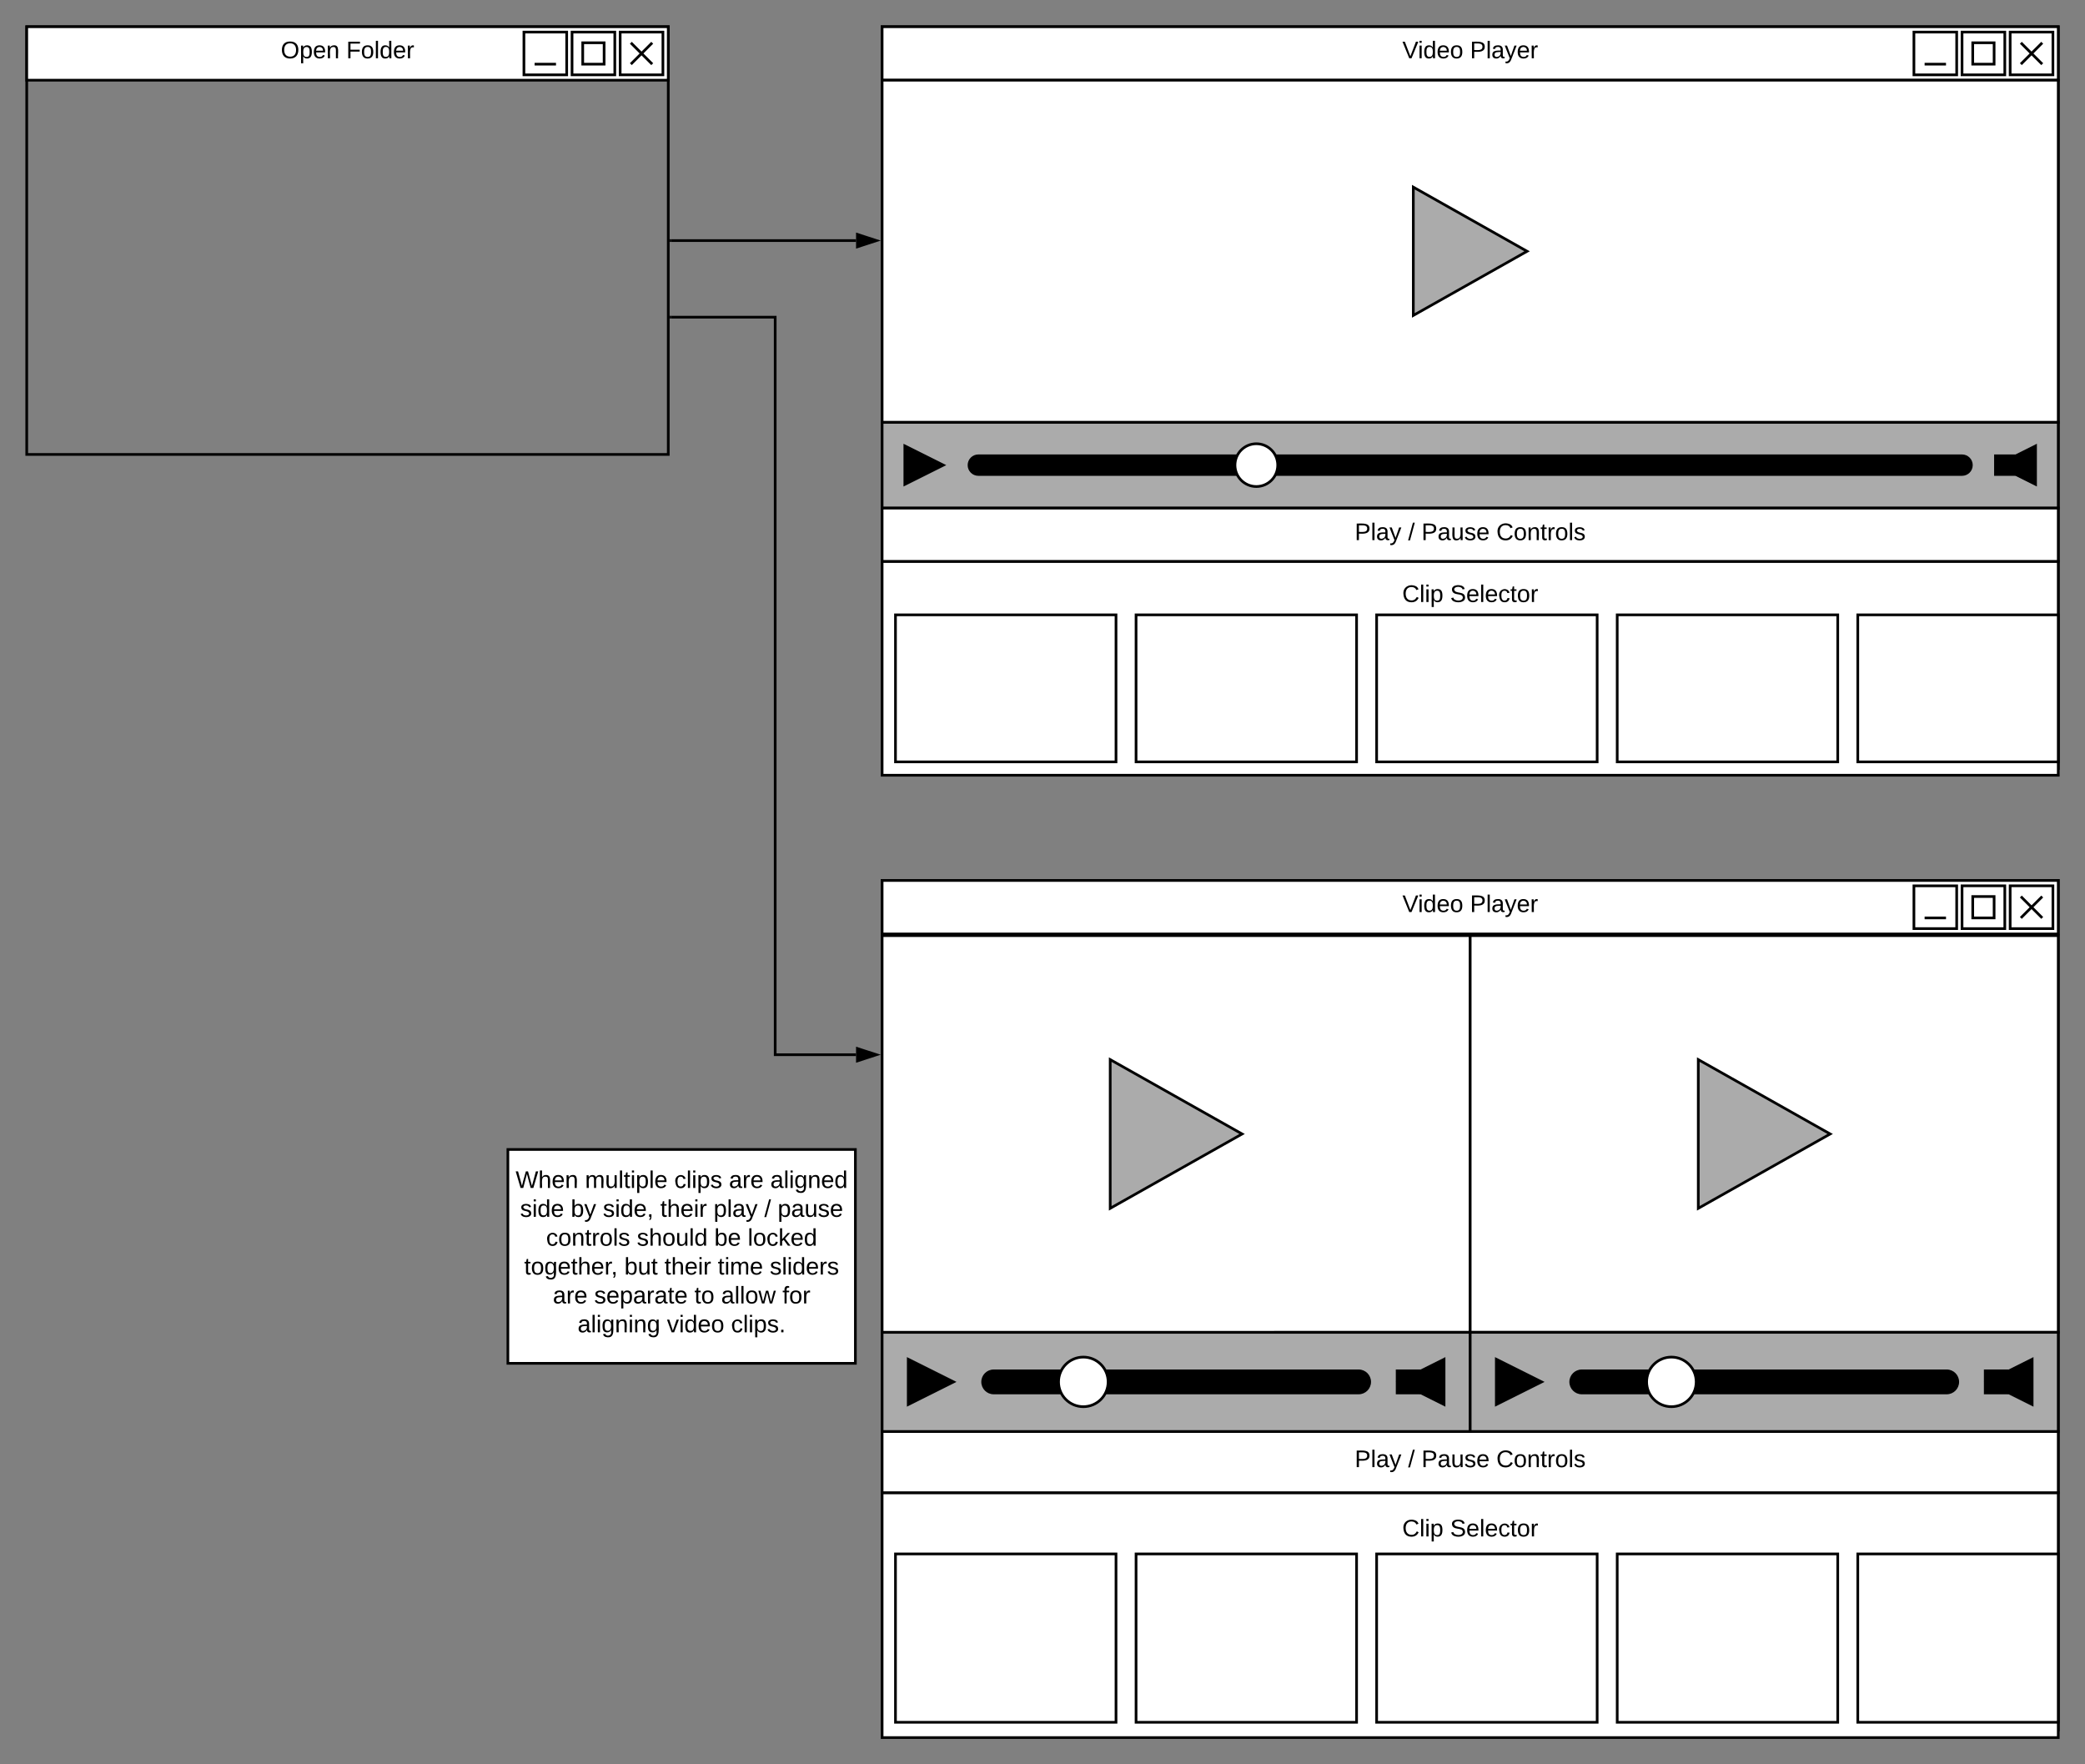 <svg xmlns="http://www.w3.org/2000/svg" xmlns:xlink="http://www.w3.org/1999/xlink" xmlns:lucid="lucid" width="1560" height="1320"><rect width="100%" height="100%" fill="#808080" stroke="none"/><g transform="translate(-60 -60)" lucid:page-tab-id="0_0"><path d="M80 80h480v320H80z" stroke="#000" stroke-width="2" fill="none"/><path d="M80 80h480v40H80z" stroke="#000" stroke-width="2" fill="#fff"/><path d="M524 84h32v32h-32zM532 92l16 16m0-16l-16 16M488 84h32v32h-32z" stroke="#000" stroke-width="2" fill="none"/><path d="M496 92h16v16h-16zM452 84h32v32h-32zM476 108h-16" stroke="#000" stroke-width="2" fill="none"/><use xlink:href="#a" transform="matrix(1,0,0,1,100,80) translate(170.075 23.6)"/><use xlink:href="#b" transform="matrix(1,0,0,1,100,80) translate(219.075 23.6)"/><path d="M720 80h880v555H720z" stroke="#000" stroke-width="2" fill="none"/><path d="M720 80h880v40H720z" stroke="#000" stroke-width="2" fill="#fff"/><path d="M1564 84h32v32h-32zM1572 92l16 16m0-16l-16 16M1528 84h32v32h-32z" stroke="#000" stroke-width="2" fill="none"/><path d="M1536 92h16v16h-16zM1492 84h32v32h-32zM1516 108h-16" stroke="#000" stroke-width="2" fill="none"/><use xlink:href="#c" transform="matrix(1,0,0,1,740,80) translate(369.25 23.6)"/><use xlink:href="#d" transform="matrix(1,0,0,1,740,80) translate(419.85 23.6)"/><path d="M720 480h880v160H720z" stroke="#000" stroke-width="2" fill="#fff"/><use xlink:href="#e" transform="matrix(1,0,0,1,730,496) translate(379.125 14.4)"/><use xlink:href="#f" transform="matrix(1,0,0,1,730,496) translate(414.975 14.4)"/><path d="M730 520h165v110H730zM910 520h165v110H910zM1090 520h165v110h-165zM1270 520h165v110h-165zM1450 520h150v110h-150zM720 440h880v40H720z" stroke="#000" stroke-width="2" fill="#fff"/><use xlink:href="#g" transform="matrix(1,0,0,1,730,444) translate(343.6 20.1)"/><use xlink:href="#h" transform="matrix(1,0,0,1,730,444) translate(383.55 20.1)"/><use xlink:href="#i" transform="matrix(1,0,0,1,730,444) translate(393.55 20.1)"/><use xlink:href="#j" transform="matrix(1,0,0,1,730,444) translate(449.55 20.1)"/><path d="M720 120h880v256H720z" stroke="#000" stroke-width="2" fill="#fff"/><path d="M720 376h880v64H720z" stroke="#000" stroke-width="2" fill="#ababab"/><path d="M792 400h736c4.42 0 8 3.58 8 8s-3.58 8-8 8H792c-4.42 0-8-3.58-8-8s3.58-8 8-8z"/><path d="M1117.44 200l85.12 48-85.12 48z" stroke="#000" stroke-width="2" fill="#ababab"/><path d="M736 392l32 16-32 16zM1584 392l-32 16 32 16z"/><path d="M1552 400h16v16h-16z"/><path d="M1016 408c0 8.84-7.16 16-16 16s-16-7.16-16-16 7.16-16 16-16 16 7.16 16 16z" stroke="#000" stroke-width="2" fill="#fff"/><path d="M562 240h138.5" stroke="#000" stroke-width="2" fill="none"/><path d="M562.03 241H561v-2h1.03z"/><path d="M715.76 240l-14.26 4.64v-9.28z" stroke="#000" stroke-width="2"/><path d="M720 718.75h880v635.52H720z" stroke="#000" stroke-width="2" fill="none"/><path d="M720 718.75h880v40H720z" stroke="#000" stroke-width="2" fill="#fff"/><path d="M1564 722.75h32v32h-32zM1572 730.75l16 16m0-16l-16 16M1528 722.75h32v32h-32z" stroke="#000" stroke-width="2" fill="none"/><path d="M1536 730.75h16v16h-16zM1492 722.75h32v32h-32zM1516 746.75h-16" stroke="#000" stroke-width="2" fill="none"/><use xlink:href="#c" transform="matrix(1,0,0,1,740,718.75) translate(369.25 23.6)"/><use xlink:href="#d" transform="matrix(1,0,0,1,740,718.75) translate(419.85 23.6)"/><path d="M720 1176.8h880V1360H720z" stroke="#000" stroke-width="2" fill="#fff"/><use xlink:href="#e" transform="matrix(1,0,0,1,730,1195.107) translate(379.125 14.4)"/><use xlink:href="#f" transform="matrix(1,0,0,1,730,1195.107) translate(414.975 14.4)"/><path d="M730 1222.6h165v125.95H730zM910 1222.6h165v125.95H910zM1090 1222.6h165v125.95h-165zM1270 1222.6h165v125.95h-165zM1450 1222.6h150v125.95h-150zM720 1130.98h880v45.8H720z" stroke="#000" stroke-width="2" fill="#fff"/><use xlink:href="#g" transform="matrix(1,0,0,1,730,1135.562) translate(343.6 22.1)"/><use xlink:href="#h" transform="matrix(1,0,0,1,730,1135.562) translate(383.55 22.1)"/><use xlink:href="#i" transform="matrix(1,0,0,1,730,1135.562) translate(393.55 22.1)"/><use xlink:href="#j" transform="matrix(1,0,0,1,730,1135.562) translate(449.55 22.1)"/><path d="M720 760h440v296.8H720z" stroke="#000" stroke-width="2" fill="#fff"/><path d="M720 1056.8h440v74.18H720z" stroke="#000" stroke-width="2" fill="#ababab"/><path d="M803.47 1084.6h273.06c5.12 0 9.27 4.16 9.27 9.28 0 5.13-4.15 9.28-9.27 9.28H803.47c-5.12 0-9.27-4.15-9.27-9.28 0-5.12 4.15-9.27 9.27-9.27z"/><path d="M890.66 852.75l98.68 55.64-98.68 55.64z" stroke="#000" stroke-width="2" fill="#ababab"/><path d="M738.55 1075.33l37.1 18.55-37.1 18.55zM1141.45 1075.33l-37.1 18.55 37.1 18.55z"/><path d="M1104.35 1084.6h18.55v18.56h-18.55z"/><path d="M889.1 1093.88c0 10.25-8.3 18.55-18.55 18.55s-18.55-8.3-18.55-18.55c0-10.24 8.3-18.55 18.55-18.55 10.24 0 18.55 8.3 18.55 18.55zM1160 760h440v296.8h-440z" stroke="#000" stroke-width="2" fill="#fff"/><path d="M1160 1056.8h440v74.18h-440z" stroke="#000" stroke-width="2" fill="#ababab"/><path d="M1243.47 1084.6h273.06c5.12 0 9.27 4.16 9.27 9.28 0 5.13-4.15 9.28-9.27 9.28h-273.06c-5.12 0-9.27-4.15-9.27-9.28 0-5.12 4.15-9.27 9.27-9.27z"/><path d="M1330.66 852.75l98.68 55.64-98.68 55.64z" stroke="#000" stroke-width="2" fill="#ababab"/><path d="M1178.55 1075.33l37.1 18.55-37.1 18.55zM1581.45 1075.33l-37.1 18.55 37.1 18.55z"/><path d="M1544.35 1084.6h18.55v18.56h-18.55z"/><path d="M1329.1 1093.88c0 10.25-8.3 18.55-18.55 18.55s-18.55-8.3-18.55-18.55c0-10.24 8.3-18.55 18.55-18.55 10.24 0 18.55 8.3 18.55 18.55zM440 920h260v160H440z" stroke="#000" stroke-width="2" fill="#fff"/><g><use xlink:href="#k" transform="matrix(1,0,0,1,445,925) translate(0.75 23.775)"/><use xlink:href="#l" transform="matrix(1,0,0,1,445,925) translate(52.7 23.775)"/><use xlink:href="#m" transform="matrix(1,0,0,1,445,925) translate(119.5 23.775)"/><use xlink:href="#n" transform="matrix(1,0,0,1,445,925) translate(160.4 23.775)"/><use xlink:href="#o" transform="matrix(1,0,0,1,445,925) translate(191.35 23.775)"/><use xlink:href="#p" transform="matrix(1,0,0,1,445,925) translate(4.125 45.375)"/><use xlink:href="#q" transform="matrix(1,0,0,1,445,925) translate(42.075 45.375)"/><use xlink:href="#r" transform="matrix(1,0,0,1,445,925) translate(66.075 45.375)"/><use xlink:href="#s" transform="matrix(1,0,0,1,445,925) translate(109.025 45.375)"/><use xlink:href="#t" transform="matrix(1,0,0,1,445,925) translate(148.925 45.375)"/><use xlink:href="#h" transform="matrix(1,0,0,1,445,925) translate(186.875 45.375)"/><use xlink:href="#u" transform="matrix(1,0,0,1,445,925) translate(196.875 45.375)"/><use xlink:href="#v" transform="matrix(1,0,0,1,445,925) translate(23.6 66.975)"/><use xlink:href="#w" transform="matrix(1,0,0,1,445,925) translate(91.5 66.975)"/><use xlink:href="#x" transform="matrix(1,0,0,1,445,925) translate(149.45 66.975)"/><use xlink:href="#y" transform="matrix(1,0,0,1,445,925) translate(174.45 66.975)"/><use xlink:href="#z" transform="matrix(1,0,0,1,445,925) translate(7.2 88.575)"/><use xlink:href="#A" transform="matrix(1,0,0,1,445,925) translate(82.15 88.575)"/><use xlink:href="#s" transform="matrix(1,0,0,1,445,925) translate(112.15 88.575)"/><use xlink:href="#B" transform="matrix(1,0,0,1,445,925) translate(152.05 88.575)"/><use xlink:href="#C" transform="matrix(1,0,0,1,445,925) translate(190.95 88.575)"/><use xlink:href="#n" transform="matrix(1,0,0,1,445,925) translate(28.65 110.175)"/><use xlink:href="#D" transform="matrix(1,0,0,1,445,925) translate(59.6 110.175)"/><use xlink:href="#E" transform="matrix(1,0,0,1,445,925) translate(134.55 110.175)"/><use xlink:href="#F" transform="matrix(1,0,0,1,445,925) translate(154.55 110.175)"/><use xlink:href="#G" transform="matrix(1,0,0,1,445,925) translate(200.4 110.175)"/><use xlink:href="#H" transform="matrix(1,0,0,1,445,925) translate(47.15 131.775)"/><use xlink:href="#I" transform="matrix(1,0,0,1,445,925) translate(114 131.775)"/><use xlink:href="#J" transform="matrix(1,0,0,1,445,925) translate(161.95 131.775)"/></g><path d="M562 297.3h78v551.8h60.5" stroke="#000" stroke-width="2" fill="none"/><path d="M562.03 298.3H561v-2h1.03z"/><path d="M715.76 849.1l-14.26 4.64v-9.27z" stroke="#000" stroke-width="2"/><defs><path d="M140-251c81 0 123 46 123 126C263-46 219 4 140 4 59 4 17-45 17-125s42-126 123-126zm0 227c63 0 89-41 89-101s-29-99-89-99c-61 0-89 39-89 99S79-25 140-24" id="K"/><path d="M115-194c55 1 70 41 70 98S169 2 115 4C84 4 66-9 55-30l1 105H24l-1-265h31l2 30c10-21 28-34 59-34zm-8 174c40 0 45-34 45-75s-6-73-45-74c-42 0-51 32-51 76 0 43 10 73 51 73" id="L"/><path d="M100-194c63 0 86 42 84 106H49c0 40 14 67 53 68 26 1 43-12 49-29l28 8c-11 28-37 45-77 45C44 4 14-33 15-96c1-61 26-98 85-98zm52 81c6-60-76-77-97-28-3 7-6 17-6 28h103" id="M"/><path d="M117-194c89-4 53 116 60 194h-32v-121c0-31-8-49-39-48C34-167 62-67 57 0H25l-1-190h30c1 10-1 24 2 32 11-22 29-35 61-36" id="N"/><g id="a"><use transform="matrix(0.05,0,0,0.05,0,0)" xlink:href="#K"/><use transform="matrix(0.05,0,0,0.05,14,0)" xlink:href="#L"/><use transform="matrix(0.05,0,0,0.05,24,0)" xlink:href="#M"/><use transform="matrix(0.05,0,0,0.05,34,0)" xlink:href="#N"/></g><path d="M63-220v92h138v28H63V0H30v-248h175v28H63" id="O"/><path d="M100-194c62-1 85 37 85 99 1 63-27 99-86 99S16-35 15-95c0-66 28-99 85-99zM99-20c44 1 53-31 53-75 0-43-8-75-51-75s-53 32-53 75 10 74 51 75" id="P"/><path d="M24 0v-261h32V0H24" id="Q"/><path d="M85-194c31 0 48 13 60 33l-1-100h32l1 261h-30c-2-10 0-23-3-31C134-8 116 4 85 4 32 4 16-35 15-94c0-66 23-100 70-100zm9 24c-40 0-46 34-46 75 0 40 6 74 45 74 42 0 51-32 51-76 0-42-9-74-50-73" id="R"/><path d="M114-163C36-179 61-72 57 0H25l-1-190h30c1 12-1 29 2 39 6-27 23-49 58-41v29" id="S"/><g id="b"><use transform="matrix(0.05,0,0,0.05,0,0)" xlink:href="#O"/><use transform="matrix(0.05,0,0,0.05,10.95,0)" xlink:href="#P"/><use transform="matrix(0.05,0,0,0.05,20.95,0)" xlink:href="#Q"/><use transform="matrix(0.05,0,0,0.05,24.9,0)" xlink:href="#R"/><use transform="matrix(0.05,0,0,0.05,34.9,0)" xlink:href="#M"/><use transform="matrix(0.05,0,0,0.05,44.9,0)" xlink:href="#S"/></g><path d="M137 0h-34L2-248h35l83 218 83-218h36" id="T"/><path d="M24-231v-30h32v30H24zM24 0v-190h32V0H24" id="U"/><g id="c"><use transform="matrix(0.05,0,0,0.05,0,0)" xlink:href="#T"/><use transform="matrix(0.05,0,0,0.05,11.65,0)" xlink:href="#U"/><use transform="matrix(0.05,0,0,0.05,15.6,0)" xlink:href="#R"/><use transform="matrix(0.05,0,0,0.05,25.6,0)" xlink:href="#M"/><use transform="matrix(0.05,0,0,0.05,35.6,0)" xlink:href="#P"/></g><path d="M30-248c87 1 191-15 191 75 0 78-77 80-158 76V0H30v-248zm33 125c57 0 124 11 124-50 0-59-68-47-124-48v98" id="V"/><path d="M141-36C126-15 110 5 73 4 37 3 15-17 15-53c-1-64 63-63 125-63 3-35-9-54-41-54-24 1-41 7-42 31l-33-3c5-37 33-52 76-52 45 0 72 20 72 64v82c-1 20 7 32 28 27v20c-31 9-61-2-59-35zM48-53c0 20 12 33 32 33 41-3 63-29 60-74-43 2-92-5-92 41" id="W"/><path d="M179-190L93 31C79 59 56 82 12 73V49c39 6 53-20 64-50L1-190h34L92-34l54-156h33" id="X"/><g id="d"><use transform="matrix(0.05,0,0,0.05,0,0)" xlink:href="#V"/><use transform="matrix(0.05,0,0,0.05,12,0)" xlink:href="#Q"/><use transform="matrix(0.05,0,0,0.05,15.95,0)" xlink:href="#W"/><use transform="matrix(0.05,0,0,0.05,25.95,0)" xlink:href="#X"/><use transform="matrix(0.05,0,0,0.05,34.95,0)" xlink:href="#M"/><use transform="matrix(0.05,0,0,0.05,44.95,0)" xlink:href="#S"/></g><path d="M212-179c-10-28-35-45-73-45-59 0-87 40-87 99 0 60 29 101 89 101 43 0 62-24 78-52l27 14C228-24 195 4 139 4 59 4 22-46 18-125c-6-104 99-153 187-111 19 9 31 26 39 46" id="Y"/><g id="e"><use transform="matrix(0.05,0,0,0.05,0,0)" xlink:href="#Y"/><use transform="matrix(0.05,0,0,0.05,12.95,0)" xlink:href="#Q"/><use transform="matrix(0.05,0,0,0.05,16.9,0)" xlink:href="#U"/><use transform="matrix(0.05,0,0,0.05,20.85,0)" xlink:href="#L"/></g><path d="M185-189c-5-48-123-54-124 2 14 75 158 14 163 119 3 78-121 87-175 55-17-10-28-26-33-46l33-7c5 56 141 63 141-1 0-78-155-14-162-118-5-82 145-84 179-34 5 7 8 16 11 25" id="Z"/><path d="M96-169c-40 0-48 33-48 73s9 75 48 75c24 0 41-14 43-38l32 2c-6 37-31 61-74 61-59 0-76-41-82-99-10-93 101-131 147-64 4 7 5 14 7 22l-32 3c-4-21-16-35-41-35" id="aa"/><path d="M59-47c-2 24 18 29 38 22v24C64 9 27 4 27-40v-127H5v-23h24l9-43h21v43h35v23H59v120" id="ab"/><g id="f"><use transform="matrix(0.05,0,0,0.05,0,0)" xlink:href="#Z"/><use transform="matrix(0.05,0,0,0.05,12,0)" xlink:href="#M"/><use transform="matrix(0.05,0,0,0.05,22,0)" xlink:href="#Q"/><use transform="matrix(0.05,0,0,0.05,25.95,0)" xlink:href="#M"/><use transform="matrix(0.05,0,0,0.05,35.95,0)" xlink:href="#aa"/><use transform="matrix(0.05,0,0,0.05,44.95,0)" xlink:href="#ab"/><use transform="matrix(0.05,0,0,0.05,49.95,0)" xlink:href="#P"/><use transform="matrix(0.05,0,0,0.05,59.95,0)" xlink:href="#S"/></g><g id="g"><use transform="matrix(0.05,0,0,0.05,0,0)" xlink:href="#V"/><use transform="matrix(0.05,0,0,0.05,12,0)" xlink:href="#Q"/><use transform="matrix(0.05,0,0,0.05,15.95,0)" xlink:href="#W"/><use transform="matrix(0.05,0,0,0.05,25.95,0)" xlink:href="#X"/></g><path d="M0 4l72-265h28L28 4H0" id="ac"/><use transform="matrix(0.05,0,0,0.05,0,0)" xlink:href="#ac" id="h"/><path d="M84 4C-5 8 30-112 23-190h32v120c0 31 7 50 39 49 72-2 45-101 50-169h31l1 190h-30c-1-10 1-25-2-33-11 22-28 36-60 37" id="ad"/><path d="M135-143c-3-34-86-38-87 0 15 53 115 12 119 90S17 21 10-45l28-5c4 36 97 45 98 0-10-56-113-15-118-90-4-57 82-63 122-42 12 7 21 19 24 35" id="ae"/><g id="i"><use transform="matrix(0.05,0,0,0.05,0,0)" xlink:href="#V"/><use transform="matrix(0.05,0,0,0.05,12,0)" xlink:href="#W"/><use transform="matrix(0.05,0,0,0.05,22,0)" xlink:href="#ad"/><use transform="matrix(0.05,0,0,0.05,32,0)" xlink:href="#ae"/><use transform="matrix(0.05,0,0,0.05,41,0)" xlink:href="#M"/></g><g id="j"><use transform="matrix(0.05,0,0,0.05,0,0)" xlink:href="#Y"/><use transform="matrix(0.05,0,0,0.05,12.95,0)" xlink:href="#P"/><use transform="matrix(0.05,0,0,0.05,22.95,0)" xlink:href="#N"/><use transform="matrix(0.05,0,0,0.05,32.95,0)" xlink:href="#ab"/><use transform="matrix(0.05,0,0,0.05,37.95,0)" xlink:href="#S"/><use transform="matrix(0.05,0,0,0.05,43.9,0)" xlink:href="#P"/><use transform="matrix(0.05,0,0,0.05,53.9,0)" xlink:href="#Q"/><use transform="matrix(0.05,0,0,0.05,57.85,0)" xlink:href="#ae"/></g><path d="M266 0h-40l-56-210L115 0H75L2-248h35L96-30l15-64 43-154h32l59 218 59-218h35" id="af"/><path d="M106-169C34-169 62-67 57 0H25v-261h32l-1 103c12-21 28-36 61-36 89 0 53 116 60 194h-32v-121c2-32-8-49-39-48" id="ag"/><g id="k"><use transform="matrix(0.05,0,0,0.05,0,0)" xlink:href="#af"/><use transform="matrix(0.05,0,0,0.05,16.95,0)" xlink:href="#ag"/><use transform="matrix(0.05,0,0,0.05,26.95,0)" xlink:href="#M"/><use transform="matrix(0.05,0,0,0.05,36.95,0)" xlink:href="#N"/></g><path d="M210-169c-67 3-38 105-44 169h-31v-121c0-29-5-50-35-48C34-165 62-65 56 0H25l-1-190h30c1 10-1 24 2 32 10-44 99-50 107 0 11-21 27-35 58-36 85-2 47 119 55 194h-31v-121c0-29-5-49-35-48" id="ah"/><g id="l"><use transform="matrix(0.05,0,0,0.05,0,0)" xlink:href="#ah"/><use transform="matrix(0.05,0,0,0.05,14.95,0)" xlink:href="#ad"/><use transform="matrix(0.05,0,0,0.05,24.95,0)" xlink:href="#Q"/><use transform="matrix(0.05,0,0,0.05,28.9,0)" xlink:href="#ab"/><use transform="matrix(0.05,0,0,0.05,33.9,0)" xlink:href="#U"/><use transform="matrix(0.05,0,0,0.05,37.85,0)" xlink:href="#L"/><use transform="matrix(0.05,0,0,0.05,47.85,0)" xlink:href="#Q"/><use transform="matrix(0.05,0,0,0.05,51.8,0)" xlink:href="#M"/></g><g id="m"><use transform="matrix(0.05,0,0,0.05,0,0)" xlink:href="#aa"/><use transform="matrix(0.05,0,0,0.05,9,0)" xlink:href="#Q"/><use transform="matrix(0.05,0,0,0.05,12.95,0)" xlink:href="#U"/><use transform="matrix(0.05,0,0,0.05,16.9,0)" xlink:href="#L"/><use transform="matrix(0.05,0,0,0.05,26.9,0)" xlink:href="#ae"/></g><g id="n"><use transform="matrix(0.05,0,0,0.05,0,0)" xlink:href="#W"/><use transform="matrix(0.05,0,0,0.05,10,0)" xlink:href="#S"/><use transform="matrix(0.05,0,0,0.05,15.95,0)" xlink:href="#M"/></g><path d="M177-190C167-65 218 103 67 71c-23-6-38-20-44-43l32-5c15 47 100 32 89-28v-30C133-14 115 1 83 1 29 1 15-40 15-95c0-56 16-97 71-98 29-1 48 16 59 35 1-10 0-23 2-32h30zM94-22c36 0 50-32 50-73 0-42-14-75-50-75-39 0-46 34-46 75s6 73 46 73" id="ai"/><g id="o"><use transform="matrix(0.05,0,0,0.05,0,0)" xlink:href="#W"/><use transform="matrix(0.05,0,0,0.05,10,0)" xlink:href="#Q"/><use transform="matrix(0.05,0,0,0.05,13.95,0)" xlink:href="#U"/><use transform="matrix(0.05,0,0,0.05,17.9,0)" xlink:href="#ai"/><use transform="matrix(0.05,0,0,0.05,27.9,0)" xlink:href="#N"/><use transform="matrix(0.05,0,0,0.05,37.9,0)" xlink:href="#M"/><use transform="matrix(0.05,0,0,0.05,47.9,0)" xlink:href="#R"/></g><g id="p"><use transform="matrix(0.05,0,0,0.05,0,0)" xlink:href="#ae"/><use transform="matrix(0.05,0,0,0.05,9,0)" xlink:href="#U"/><use transform="matrix(0.05,0,0,0.05,12.95,0)" xlink:href="#R"/><use transform="matrix(0.05,0,0,0.05,22.95,0)" xlink:href="#M"/></g><path d="M115-194c53 0 69 39 70 98 0 66-23 100-70 100C84 3 66-7 56-30L54 0H23l1-261h32v101c10-23 28-34 59-34zm-8 174c40 0 45-34 45-75 0-40-5-75-45-74-42 0-51 32-51 76 0 43 10 73 51 73" id="aj"/><g id="q"><use transform="matrix(0.05,0,0,0.05,0,0)" xlink:href="#aj"/><use transform="matrix(0.05,0,0,0.05,10,0)" xlink:href="#X"/></g><path d="M68-38c1 34 0 65-14 84H32c9-13 17-26 17-46H33v-38h35" id="ak"/><g id="r"><use transform="matrix(0.05,0,0,0.05,0,0)" xlink:href="#ae"/><use transform="matrix(0.05,0,0,0.05,9,0)" xlink:href="#U"/><use transform="matrix(0.05,0,0,0.05,12.95,0)" xlink:href="#R"/><use transform="matrix(0.05,0,0,0.05,22.95,0)" xlink:href="#M"/><use transform="matrix(0.05,0,0,0.05,32.95,0)" xlink:href="#ak"/></g><g id="s"><use transform="matrix(0.05,0,0,0.05,0,0)" xlink:href="#ab"/><use transform="matrix(0.05,0,0,0.05,5,0)" xlink:href="#ag"/><use transform="matrix(0.05,0,0,0.05,15,0)" xlink:href="#M"/><use transform="matrix(0.05,0,0,0.05,25,0)" xlink:href="#U"/><use transform="matrix(0.05,0,0,0.05,28.95,0)" xlink:href="#S"/></g><g id="t"><use transform="matrix(0.05,0,0,0.05,0,0)" xlink:href="#L"/><use transform="matrix(0.05,0,0,0.05,10,0)" xlink:href="#Q"/><use transform="matrix(0.05,0,0,0.05,13.95,0)" xlink:href="#W"/><use transform="matrix(0.05,0,0,0.05,23.95,0)" xlink:href="#X"/></g><g id="u"><use transform="matrix(0.05,0,0,0.05,0,0)" xlink:href="#L"/><use transform="matrix(0.05,0,0,0.05,10,0)" xlink:href="#W"/><use transform="matrix(0.05,0,0,0.05,20,0)" xlink:href="#ad"/><use transform="matrix(0.05,0,0,0.05,30,0)" xlink:href="#ae"/><use transform="matrix(0.05,0,0,0.05,39,0)" xlink:href="#M"/></g><g id="v"><use transform="matrix(0.05,0,0,0.05,0,0)" xlink:href="#aa"/><use transform="matrix(0.05,0,0,0.05,9,0)" xlink:href="#P"/><use transform="matrix(0.05,0,0,0.05,19,0)" xlink:href="#N"/><use transform="matrix(0.05,0,0,0.05,29,0)" xlink:href="#ab"/><use transform="matrix(0.05,0,0,0.05,34,0)" xlink:href="#S"/><use transform="matrix(0.05,0,0,0.05,39.95,0)" xlink:href="#P"/><use transform="matrix(0.05,0,0,0.05,49.95,0)" xlink:href="#Q"/><use transform="matrix(0.05,0,0,0.05,53.9,0)" xlink:href="#ae"/></g><g id="w"><use transform="matrix(0.05,0,0,0.05,0,0)" xlink:href="#ae"/><use transform="matrix(0.05,0,0,0.05,9,0)" xlink:href="#ag"/><use transform="matrix(0.05,0,0,0.05,19,0)" xlink:href="#P"/><use transform="matrix(0.05,0,0,0.05,29,0)" xlink:href="#ad"/><use transform="matrix(0.05,0,0,0.05,39,0)" xlink:href="#Q"/><use transform="matrix(0.05,0,0,0.05,42.95,0)" xlink:href="#R"/></g><g id="x"><use transform="matrix(0.05,0,0,0.05,0,0)" xlink:href="#aj"/><use transform="matrix(0.05,0,0,0.05,10,0)" xlink:href="#M"/></g><path d="M143 0L79-87 56-68V0H24v-261h32v163l83-92h37l-77 82L181 0h-38" id="al"/><g id="y"><use transform="matrix(0.05,0,0,0.05,0,0)" xlink:href="#Q"/><use transform="matrix(0.05,0,0,0.05,3.95,0)" xlink:href="#P"/><use transform="matrix(0.05,0,0,0.05,13.95,0)" xlink:href="#aa"/><use transform="matrix(0.05,0,0,0.05,22.95,0)" xlink:href="#al"/><use transform="matrix(0.05,0,0,0.05,31.95,0)" xlink:href="#M"/><use transform="matrix(0.05,0,0,0.05,41.95,0)" xlink:href="#R"/></g><g id="z"><use transform="matrix(0.05,0,0,0.05,0,0)" xlink:href="#ab"/><use transform="matrix(0.05,0,0,0.05,5,0)" xlink:href="#P"/><use transform="matrix(0.05,0,0,0.05,15,0)" xlink:href="#ai"/><use transform="matrix(0.05,0,0,0.05,25,0)" xlink:href="#M"/><use transform="matrix(0.05,0,0,0.05,35,0)" xlink:href="#ab"/><use transform="matrix(0.05,0,0,0.05,40,0)" xlink:href="#ag"/><use transform="matrix(0.05,0,0,0.05,50,0)" xlink:href="#M"/><use transform="matrix(0.05,0,0,0.05,60,0)" xlink:href="#S"/><use transform="matrix(0.05,0,0,0.05,64.95,0)" xlink:href="#ak"/></g><g id="A"><use transform="matrix(0.05,0,0,0.05,0,0)" xlink:href="#aj"/><use transform="matrix(0.05,0,0,0.05,10,0)" xlink:href="#ad"/><use transform="matrix(0.05,0,0,0.05,20,0)" xlink:href="#ab"/></g><g id="B"><use transform="matrix(0.05,0,0,0.05,0,0)" xlink:href="#ab"/><use transform="matrix(0.05,0,0,0.05,5,0)" xlink:href="#U"/><use transform="matrix(0.05,0,0,0.05,8.95,0)" xlink:href="#ah"/><use transform="matrix(0.05,0,0,0.05,23.9,0)" xlink:href="#M"/></g><g id="C"><use transform="matrix(0.05,0,0,0.05,0,0)" xlink:href="#ae"/><use transform="matrix(0.05,0,0,0.05,9,0)" xlink:href="#Q"/><use transform="matrix(0.05,0,0,0.05,12.95,0)" xlink:href="#U"/><use transform="matrix(0.05,0,0,0.05,16.9,0)" xlink:href="#R"/><use transform="matrix(0.05,0,0,0.05,26.9,0)" xlink:href="#M"/><use transform="matrix(0.05,0,0,0.05,36.9,0)" xlink:href="#S"/><use transform="matrix(0.05,0,0,0.05,42.85,0)" xlink:href="#ae"/></g><g id="D"><use transform="matrix(0.05,0,0,0.05,0,0)" xlink:href="#ae"/><use transform="matrix(0.05,0,0,0.05,9,0)" xlink:href="#M"/><use transform="matrix(0.05,0,0,0.05,19,0)" xlink:href="#L"/><use transform="matrix(0.05,0,0,0.05,29,0)" xlink:href="#W"/><use transform="matrix(0.05,0,0,0.05,39,0)" xlink:href="#S"/><use transform="matrix(0.05,0,0,0.05,44.95,0)" xlink:href="#W"/><use transform="matrix(0.05,0,0,0.05,54.95,0)" xlink:href="#ab"/><use transform="matrix(0.05,0,0,0.05,59.95,0)" xlink:href="#M"/></g><g id="E"><use transform="matrix(0.05,0,0,0.05,0,0)" xlink:href="#ab"/><use transform="matrix(0.05,0,0,0.05,5,0)" xlink:href="#P"/></g><path d="M206 0h-36l-40-164L89 0H53L-1-190h32L70-26l43-164h34l41 164 42-164h31" id="am"/><g id="F"><use transform="matrix(0.05,0,0,0.05,0,0)" xlink:href="#W"/><use transform="matrix(0.05,0,0,0.05,10,0)" xlink:href="#Q"/><use transform="matrix(0.05,0,0,0.05,13.95,0)" xlink:href="#Q"/><use transform="matrix(0.05,0,0,0.05,17.9,0)" xlink:href="#P"/><use transform="matrix(0.05,0,0,0.05,27.9,0)" xlink:href="#am"/></g><path d="M101-234c-31-9-42 10-38 44h38v23H63V0H32v-167H5v-23h27c-7-52 17-82 69-68v24" id="an"/><g id="G"><use transform="matrix(0.05,0,0,0.05,0,0)" xlink:href="#an"/><use transform="matrix(0.05,0,0,0.05,5,0)" xlink:href="#P"/><use transform="matrix(0.05,0,0,0.05,15,0)" xlink:href="#S"/></g><g id="H"><use transform="matrix(0.05,0,0,0.05,0,0)" xlink:href="#W"/><use transform="matrix(0.05,0,0,0.05,10,0)" xlink:href="#Q"/><use transform="matrix(0.05,0,0,0.05,13.95,0)" xlink:href="#U"/><use transform="matrix(0.05,0,0,0.05,17.9,0)" xlink:href="#ai"/><use transform="matrix(0.05,0,0,0.05,27.9,0)" xlink:href="#N"/><use transform="matrix(0.05,0,0,0.05,37.9,0)" xlink:href="#U"/><use transform="matrix(0.05,0,0,0.05,41.85,0)" xlink:href="#N"/><use transform="matrix(0.05,0,0,0.05,51.85,0)" xlink:href="#ai"/></g><path d="M108 0H70L1-190h34L89-25l56-165h34" id="ao"/><g id="I"><use transform="matrix(0.05,0,0,0.05,0,0)" xlink:href="#ao"/><use transform="matrix(0.05,0,0,0.05,9,0)" xlink:href="#U"/><use transform="matrix(0.05,0,0,0.05,12.95,0)" xlink:href="#R"/><use transform="matrix(0.05,0,0,0.05,22.95,0)" xlink:href="#M"/><use transform="matrix(0.05,0,0,0.05,32.95,0)" xlink:href="#P"/></g><path d="M33 0v-38h34V0H33" id="ap"/><g id="J"><use transform="matrix(0.05,0,0,0.05,0,0)" xlink:href="#aa"/><use transform="matrix(0.05,0,0,0.05,9,0)" xlink:href="#Q"/><use transform="matrix(0.05,0,0,0.05,12.95,0)" xlink:href="#U"/><use transform="matrix(0.05,0,0,0.05,16.9,0)" xlink:href="#L"/><use transform="matrix(0.05,0,0,0.05,26.9,0)" xlink:href="#ae"/><use transform="matrix(0.05,0,0,0.05,35.9,0)" xlink:href="#ap"/></g></defs></g></svg>
